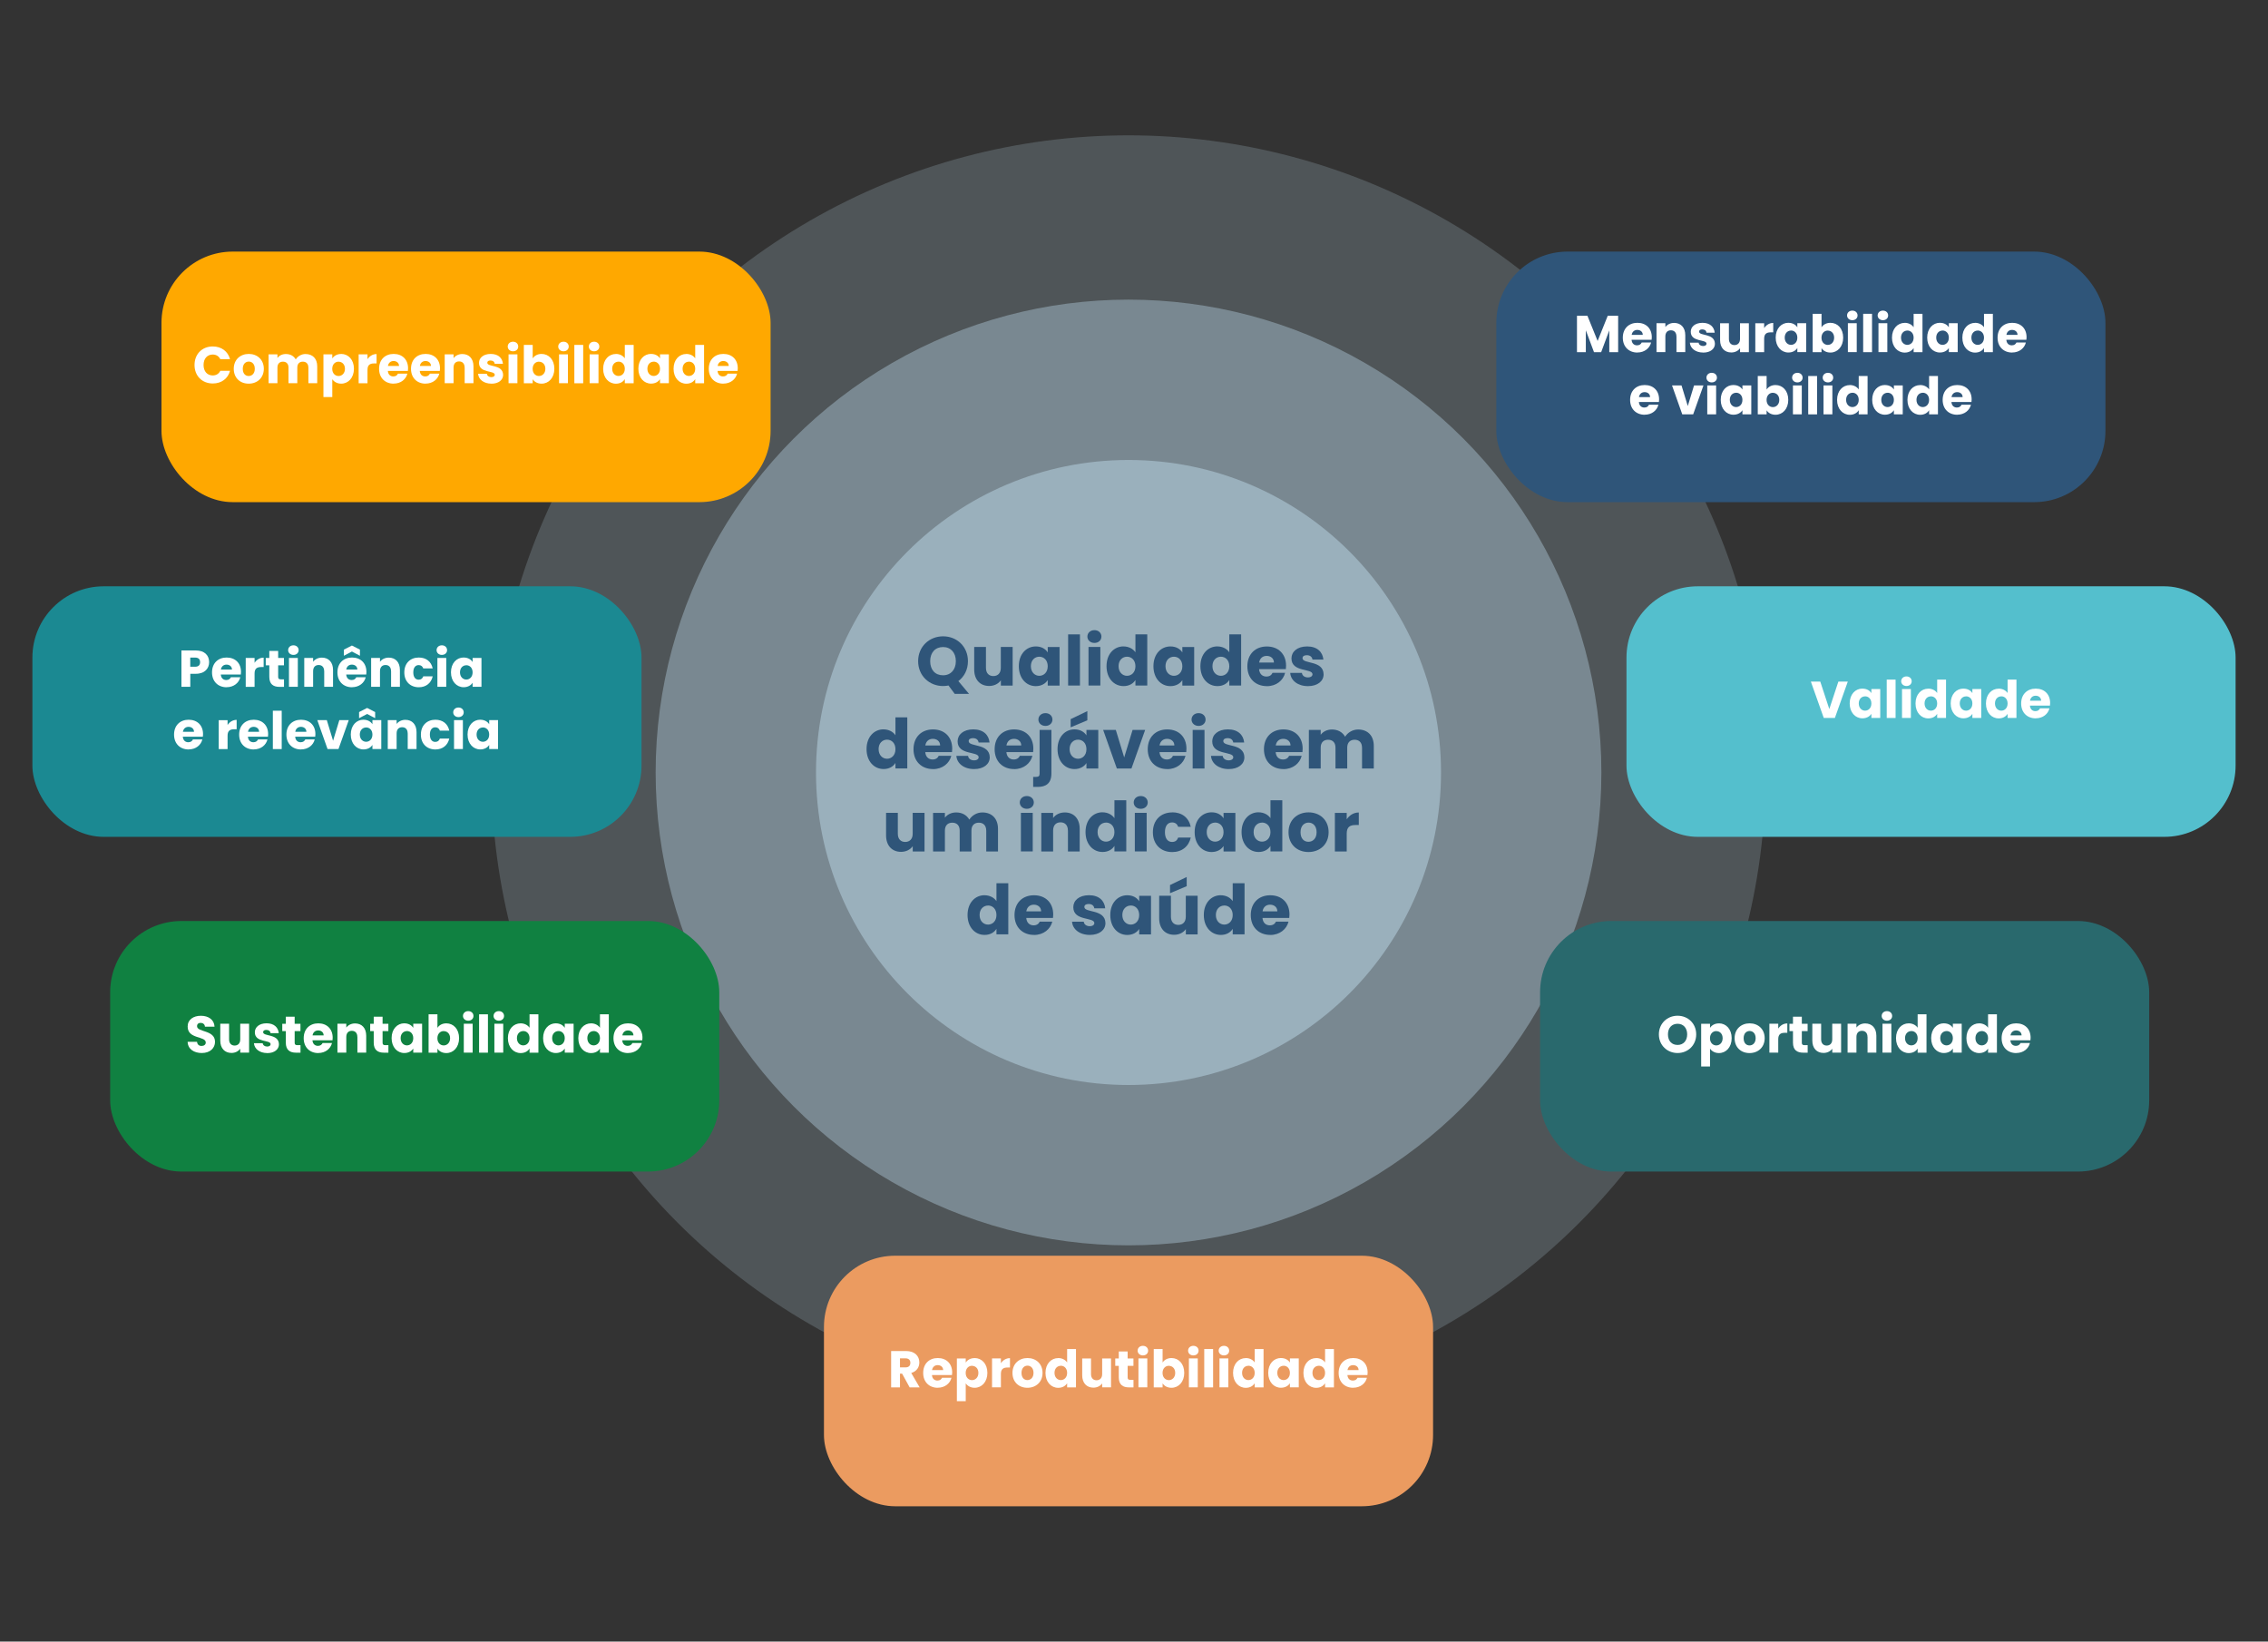 <?xml version="1.0" encoding="UTF-8"?><svg id="img-slide-55" xmlns="http://www.w3.org/2000/svg" viewBox="0 0 525 380"><rect x="0" y="0" width="525" height="380" fill="#333333" stroke="none"/><defs><style>.cls-1{fill:#54bfcd;}.cls-2{fill:#fff;}.cls-3{fill:#29696d;}.cls-4{fill:#108141;}.cls-5{opacity:.75;}.cls-5,.cls-6,.cls-7{fill:#a5bdca;}.cls-8{fill:#eb9b60;}.cls-9{fill:#1b8992;}.cls-6{opacity:.25;}.cls-10{fill:#ffa800;}.cls-7{opacity:.5;}.cls-11{fill:#2f5579;}</style></defs><g><circle class="cls-6" cx="261.23" cy="178.82" r="147.49"/><circle class="cls-7" cx="261.23" cy="178.82" r="109.46"/><circle class="cls-5" cx="261.23" cy="178.82" r="72.34"/></g><g><path class="cls-11" d="M221.84,157.66l2.47,2.96h-3.31l-1.44-1.94c-.4,.08-.82,.13-1.25,.13-3.19,0-5.78-2.38-5.78-5.76s2.59-5.75,5.78-5.75,5.75,2.37,5.75,5.75c0,1.97-.86,3.59-2.21,4.61Zm-3.54-1.34c1.79,0,2.96-1.3,2.96-3.27s-1.17-3.27-2.96-3.27-2.98,1.26-2.98,3.27,1.15,3.27,2.98,3.27Z"/><path class="cls-11" d="M234.42,158.7h-2.74v-1.22c-.54,.77-1.5,1.31-2.71,1.31-2.06,0-3.46-1.42-3.46-3.81v-5.22h2.72v4.85c0,1.22,.69,1.89,1.71,1.89s1.73-.67,1.73-1.89v-4.85h2.74v8.93Z"/><path class="cls-11" d="M239.78,149.64c1.33,0,2.27,.61,2.75,1.39v-1.26h2.74v8.93h-2.74v-1.26c-.5,.78-1.44,1.39-2.77,1.39-2.18,0-3.92-1.79-3.92-4.61s1.74-4.58,3.94-4.58Zm.8,2.38c-1.02,0-1.95,.77-1.95,2.19s.93,2.23,1.95,2.23,1.95-.78,1.95-2.21-.91-2.21-1.95-2.21Z"/><path class="cls-11" d="M247.25,146.85h2.74v11.84h-2.74v-11.84Z"/><path class="cls-11" d="M251.71,147.36c0-.83,.66-1.49,1.63-1.49s1.62,.66,1.62,1.49-.66,1.47-1.62,1.47-1.63-.66-1.63-1.47Zm.26,2.4h2.74v8.93h-2.74v-8.93Z"/><path class="cls-11" d="M260.08,149.64c1.18,0,2.21,.54,2.75,1.36v-4.15h2.74v11.84h-2.74v-1.28c-.5,.82-1.44,1.41-2.75,1.41-2.19,0-3.94-1.79-3.94-4.61s1.74-4.58,3.94-4.58Zm.8,2.38c-1.02,0-1.95,.77-1.95,2.19s.93,2.23,1.95,2.23,1.95-.78,1.95-2.21-.91-2.21-1.95-2.21Z"/><path class="cls-11" d="M270.94,149.64c1.33,0,2.27,.61,2.75,1.39v-1.26h2.74v8.93h-2.74v-1.26c-.5,.78-1.44,1.39-2.77,1.39-2.18,0-3.92-1.79-3.92-4.61s1.75-4.58,3.94-4.58Zm.8,2.38c-1.02,0-1.95,.77-1.95,2.19s.93,2.23,1.95,2.23,1.95-.78,1.95-2.21-.91-2.21-1.95-2.21Z"/><path class="cls-11" d="M281.81,149.64c1.18,0,2.21,.54,2.75,1.36v-4.15h2.74v11.84h-2.74v-1.28c-.5,.82-1.44,1.41-2.75,1.41-2.19,0-3.94-1.79-3.94-4.61s1.75-4.58,3.94-4.58Zm.8,2.38c-1.02,0-1.95,.77-1.95,2.19s.93,2.23,1.95,2.23,1.95-.78,1.95-2.21-.91-2.21-1.95-2.21Z"/><path class="cls-11" d="M293.25,158.83c-2.62,0-4.51-1.76-4.51-4.59s1.86-4.59,4.51-4.59,4.45,1.73,4.45,4.45c0,.26-.02,.53-.05,.8h-6.2c.1,1.17,.82,1.71,1.7,1.71,.77,0,1.2-.38,1.42-.86h2.91c-.43,1.75-2.02,3.09-4.24,3.09Zm-1.78-5.46h3.42c0-.98-.77-1.54-1.68-1.54s-1.58,.54-1.74,1.54Z"/><path class="cls-11" d="M302.77,158.83c-2.38,0-3.99-1.33-4.11-3.06h2.71c.06,.62,.62,1.04,1.38,1.04,.7,0,1.07-.32,1.07-.72,0-1.44-4.87-.4-4.87-3.68,0-1.52,1.3-2.77,3.63-2.77s3.59,1.28,3.76,3.04h-2.53c-.08-.61-.54-1.01-1.31-1.01-.64,0-.99,.26-.99,.69,0,1.42,4.83,.42,4.88,3.75,0,1.55-1.38,2.72-3.62,2.72Z"/><path class="cls-11" d="M204.53,168.84c1.18,0,2.21,.54,2.75,1.36v-4.15h2.74v11.84h-2.74v-1.28c-.5,.82-1.44,1.41-2.75,1.41-2.19,0-3.94-1.79-3.94-4.61s1.74-4.58,3.94-4.58Zm.8,2.38c-1.02,0-1.95,.77-1.95,2.19s.93,2.23,1.95,2.23,1.95-.78,1.95-2.21-.91-2.21-1.95-2.21Z"/><path class="cls-11" d="M215.97,178.03c-2.62,0-4.51-1.76-4.51-4.59s1.86-4.59,4.51-4.59,4.45,1.73,4.45,4.45c0,.26-.02,.53-.05,.8h-6.19c.1,1.17,.82,1.71,1.7,1.71,.77,0,1.2-.38,1.42-.86h2.91c-.43,1.74-2.02,3.09-4.24,3.09Zm-1.78-5.46h3.43c0-.98-.77-1.54-1.68-1.54s-1.58,.54-1.75,1.54Z"/><path class="cls-11" d="M225.49,178.03c-2.39,0-3.99-1.33-4.11-3.06h2.71c.06,.62,.62,1.04,1.38,1.04,.7,0,1.07-.32,1.07-.72,0-1.44-4.87-.4-4.87-3.68,0-1.52,1.3-2.77,3.63-2.77s3.59,1.28,3.76,3.04h-2.53c-.08-.61-.54-1.01-1.31-1.01-.64,0-.99,.26-.99,.69,0,1.42,4.83,.42,4.88,3.75,0,1.55-1.38,2.72-3.62,2.72Z"/><path class="cls-11" d="M234.75,178.03c-2.62,0-4.51-1.76-4.51-4.59s1.86-4.59,4.51-4.59,4.45,1.73,4.45,4.45c0,.26-.02,.53-.05,.8h-6.19c.1,1.17,.82,1.71,1.7,1.71,.77,0,1.2-.38,1.42-.86h2.91c-.43,1.74-2.02,3.09-4.24,3.09Zm-1.78-5.46h3.43c0-.98-.77-1.54-1.68-1.54s-1.58,.54-1.75,1.54Z"/><path class="cls-11" d="M243.38,168.97v10.08c0,2.32-1.3,3.11-3.15,3.11h-1.07v-2.32h.66c.61,0,.83-.22,.83-.75v-10.12h2.74Zm-3.01-2.4c0-.83,.66-1.49,1.63-1.49s1.62,.66,1.62,1.49-.66,1.47-1.62,1.47-1.63-.66-1.63-1.47Z"/><path class="cls-11" d="M248.74,168.84c1.33,0,2.27,.61,2.75,1.39v-1.26h2.74v8.93h-2.74v-1.26c-.5,.78-1.44,1.39-2.77,1.39-2.18,0-3.92-1.79-3.92-4.61s1.74-4.58,3.94-4.58Zm.8,2.38c-1.02,0-1.95,.77-1.95,2.19s.93,2.23,1.95,2.23,1.95-.78,1.95-2.21-.91-2.21-1.95-2.21Zm2.16-6.61v2.13l-3.86,1.62v-1.89l3.86-1.86Z"/><path class="cls-11" d="M258.29,168.97l1.94,6.37,1.94-6.37h2.91l-3.17,8.93h-3.38l-3.17-8.93h2.93Z"/><path class="cls-11" d="M270.19,178.03c-2.62,0-4.51-1.76-4.51-4.59s1.86-4.59,4.51-4.59,4.45,1.73,4.45,4.45c0,.26-.02,.53-.05,.8h-6.19c.1,1.17,.82,1.71,1.7,1.71,.77,0,1.2-.38,1.42-.86h2.91c-.43,1.74-2.02,3.09-4.24,3.09Zm-1.78-5.46h3.43c0-.98-.77-1.54-1.68-1.54s-1.58,.54-1.75,1.54Z"/><path class="cls-11" d="M275.82,166.57c0-.83,.66-1.49,1.63-1.49s1.62,.66,1.62,1.49-.66,1.47-1.62,1.47-1.63-.66-1.63-1.47Zm.26,2.4h2.74v8.93h-2.74v-8.93Z"/><path class="cls-11" d="M284.43,178.03c-2.38,0-3.99-1.33-4.11-3.06h2.71c.06,.62,.62,1.04,1.38,1.04,.7,0,1.07-.32,1.07-.72,0-1.44-4.87-.4-4.87-3.68,0-1.52,1.3-2.77,3.63-2.77s3.59,1.28,3.76,3.04h-2.53c-.08-.61-.54-1.01-1.31-1.01-.64,0-.99,.26-.99,.69,0,1.42,4.83,.42,4.88,3.75,0,1.55-1.38,2.72-3.62,2.72Z"/><path class="cls-11" d="M297.09,178.03c-2.62,0-4.51-1.76-4.51-4.59s1.86-4.59,4.51-4.59,4.45,1.73,4.45,4.45c0,.26-.02,.53-.05,.8h-6.2c.1,1.17,.82,1.71,1.7,1.71,.77,0,1.2-.38,1.42-.86h2.91c-.43,1.74-2.02,3.09-4.24,3.09Zm-1.78-5.46h3.42c0-.98-.77-1.54-1.68-1.54s-1.58,.54-1.74,1.54Z"/><path class="cls-11" d="M315.28,173.05c0-1.17-.67-1.81-1.71-1.81s-1.71,.64-1.71,1.81v4.85h-2.72v-4.85c0-1.17-.67-1.81-1.71-1.81s-1.71,.64-1.71,1.81v4.85h-2.74v-8.93h2.74v1.12c.53-.72,1.44-1.22,2.61-1.22,1.34,0,2.43,.59,3.04,1.67,.59-.94,1.71-1.67,3.01-1.67,2.21,0,3.63,1.41,3.63,3.81v5.22h-2.72v-4.85Z"/><path class="cls-11" d="M214.02,197.1h-2.74v-1.22c-.54,.77-1.5,1.31-2.71,1.31-2.06,0-3.46-1.42-3.46-3.81v-5.22h2.72v4.85c0,1.22,.69,1.89,1.71,1.89s1.73-.67,1.73-1.89v-4.85h2.74v8.93Z"/><path class="cls-11" d="M228.29,192.25c0-1.17-.67-1.81-1.71-1.81s-1.71,.64-1.71,1.81v4.85h-2.72v-4.85c0-1.17-.67-1.81-1.71-1.81s-1.71,.64-1.71,1.81v4.85h-2.74v-8.93h2.74v1.12c.53-.72,1.44-1.22,2.61-1.22,1.34,0,2.43,.59,3.04,1.66,.59-.94,1.71-1.66,3.01-1.66,2.21,0,3.63,1.41,3.63,3.81v5.22h-2.72v-4.85Z"/><path class="cls-11" d="M236.06,185.76c0-.83,.66-1.49,1.63-1.49s1.62,.66,1.62,1.49-.66,1.47-1.62,1.47-1.63-.66-1.63-1.47Zm.26,2.4h2.74v8.93h-2.74v-8.93Z"/><path class="cls-11" d="M247.2,192.25c0-1.22-.67-1.89-1.71-1.89s-1.71,.67-1.71,1.89v4.85h-2.74v-8.93h2.74v1.18c.54-.75,1.5-1.28,2.71-1.28,2.06,0,3.44,1.41,3.44,3.81v5.22h-2.72v-4.85Z"/><path class="cls-11" d="M255.22,188.04c1.18,0,2.21,.54,2.75,1.36v-4.15h2.74v11.84h-2.74v-1.28c-.5,.82-1.44,1.41-2.75,1.41-2.19,0-3.94-1.79-3.94-4.61s1.74-4.58,3.94-4.58Zm.8,2.38c-1.02,0-1.95,.77-1.95,2.19s.93,2.22,1.95,2.22,1.95-.78,1.95-2.21-.91-2.21-1.95-2.21Z"/><path class="cls-11" d="M262.43,185.76c0-.83,.66-1.49,1.63-1.49s1.62,.66,1.62,1.49-.66,1.47-1.62,1.47-1.63-.66-1.63-1.47Zm.26,2.4h2.74v8.93h-2.74v-8.93Z"/><path class="cls-11" d="M271.35,188.04c2.24,0,3.83,1.23,4.29,3.36h-2.91c-.22-.62-.67-1.02-1.42-1.02-.98,0-1.65,.77-1.65,2.26s.67,2.26,1.65,2.26c.75,0,1.18-.37,1.42-1.02h2.91c-.46,2.06-2.05,3.36-4.29,3.36-2.63,0-4.48-1.76-4.48-4.59s1.86-4.59,4.48-4.59Z"/><path class="cls-11" d="M280.48,188.04c1.33,0,2.27,.61,2.75,1.39v-1.26h2.74v8.93h-2.74v-1.26c-.5,.78-1.44,1.39-2.77,1.39-2.18,0-3.92-1.79-3.92-4.61s1.74-4.58,3.94-4.58Zm.8,2.38c-1.02,0-1.95,.77-1.95,2.19s.93,2.22,1.95,2.22,1.95-.78,1.95-2.21-.91-2.21-1.95-2.21Z"/><path class="cls-11" d="M291.34,188.04c1.18,0,2.21,.54,2.75,1.36v-4.15h2.74v11.84h-2.74v-1.28c-.5,.82-1.44,1.41-2.75,1.41-2.19,0-3.94-1.79-3.94-4.61s1.75-4.58,3.94-4.58Zm.8,2.38c-1.02,0-1.95,.77-1.95,2.19s.93,2.22,1.95,2.22,1.95-.78,1.95-2.21-.91-2.21-1.95-2.21Z"/><path class="cls-11" d="M302.88,197.23c-2.62,0-4.61-1.76-4.61-4.59s2.03-4.59,4.64-4.59,4.64,1.76,4.64,4.59-2.05,4.59-4.67,4.59Zm0-2.37c.98,0,1.89-.72,1.89-2.22s-.9-2.22-1.86-2.22-1.86,.7-1.86,2.22,.83,2.22,1.82,2.22Z"/><path class="cls-11" d="M311.74,197.1h-2.74v-8.93h2.74v1.49c.62-.94,1.6-1.58,2.8-1.58v2.9h-.75c-1.3,0-2.05,.45-2.05,1.99v4.15Z"/><path class="cls-11" d="M227.91,207.24c1.18,0,2.21,.54,2.75,1.36v-4.15h2.74v11.84h-2.74v-1.28c-.5,.82-1.44,1.41-2.75,1.41-2.19,0-3.94-1.79-3.94-4.61s1.74-4.58,3.94-4.58Zm.8,2.38c-1.02,0-1.95,.77-1.95,2.19s.93,2.22,1.95,2.22,1.95-.78,1.95-2.21-.91-2.21-1.95-2.21Z"/><path class="cls-11" d="M239.35,216.42c-2.62,0-4.51-1.76-4.51-4.59s1.86-4.59,4.51-4.59,4.45,1.73,4.45,4.45c0,.26-.02,.53-.05,.8h-6.19c.1,1.17,.82,1.71,1.7,1.71,.77,0,1.2-.38,1.42-.86h2.91c-.43,1.74-2.02,3.09-4.24,3.09Zm-1.78-5.46h3.43c0-.98-.77-1.54-1.68-1.54s-1.58,.54-1.75,1.54Z"/><path class="cls-11" d="M252.27,216.42c-2.39,0-3.99-1.33-4.11-3.06h2.71c.06,.62,.62,1.04,1.38,1.04,.7,0,1.07-.32,1.07-.72,0-1.44-4.87-.4-4.87-3.68,0-1.52,1.3-2.77,3.63-2.77s3.59,1.28,3.76,3.04h-2.53c-.08-.61-.54-1.01-1.31-1.01-.64,0-.99,.26-.99,.69,0,1.42,4.83,.42,4.88,3.75,0,1.55-1.38,2.72-3.62,2.72Z"/><path class="cls-11" d="M260.95,207.24c1.33,0,2.27,.61,2.75,1.39v-1.26h2.74v8.93h-2.74v-1.26c-.5,.78-1.44,1.39-2.77,1.39-2.18,0-3.92-1.79-3.92-4.61s1.74-4.58,3.94-4.58Zm.8,2.38c-1.02,0-1.95,.77-1.95,2.19s.93,2.22,1.95,2.22,1.95-.78,1.95-2.21-.91-2.21-1.95-2.21Z"/><path class="cls-11" d="M277.24,216.3h-2.74v-1.22c-.54,.77-1.5,1.31-2.71,1.31-2.06,0-3.46-1.42-3.46-3.81v-5.22h2.72v4.85c0,1.22,.69,1.89,1.71,1.89s1.73-.67,1.73-1.89v-4.85h2.74v8.93Zm-2.54-13.29v2.13l-3.86,1.62v-1.89l3.86-1.86Z"/><path class="cls-11" d="M282.6,207.24c1.18,0,2.21,.54,2.75,1.36v-4.15h2.74v11.84h-2.74v-1.28c-.5,.82-1.44,1.41-2.75,1.41-2.19,0-3.94-1.79-3.94-4.61s1.75-4.58,3.94-4.58Zm.8,2.38c-1.02,0-1.95,.77-1.95,2.19s.93,2.22,1.95,2.22,1.95-.78,1.95-2.21-.91-2.21-1.95-2.21Z"/><path class="cls-11" d="M294.04,216.42c-2.62,0-4.51-1.76-4.51-4.59s1.86-4.59,4.51-4.59,4.45,1.73,4.45,4.45c0,.26-.02,.53-.05,.8h-6.2c.1,1.17,.82,1.71,1.7,1.71,.77,0,1.2-.38,1.42-.86h2.91c-.43,1.74-2.02,3.09-4.24,3.09Zm-1.78-5.46h3.42c0-.98-.77-1.54-1.68-1.54s-1.58,.54-1.74,1.54Z"/></g><g><rect class="cls-8" x="190.73" y="290.68" width="141" height="58" rx="16.5" ry="16.5"/><g><path class="cls-2" d="M209.72,312.74c2.06,0,3.09,1.19,3.09,2.65,0,1.06-.58,2.05-1.87,2.44l1.94,3.33h-2.31l-1.75-3.18h-.49v3.18h-2.05v-8.42h3.44Zm-.12,1.7h-1.27v2.09h1.27c.77,0,1.13-.4,1.13-1.06,0-.62-.36-1.03-1.13-1.03Z"/><path class="cls-2" d="M217.08,321.25c-1.97,0-3.38-1.32-3.38-3.44s1.39-3.44,3.38-3.44,3.33,1.29,3.33,3.33c0,.19-.01,.4-.04,.6h-4.64c.07,.88,.61,1.28,1.27,1.28,.58,0,.9-.29,1.07-.65h2.18c-.32,1.31-1.51,2.31-3.18,2.31Zm-1.33-4.09h2.57c0-.73-.58-1.15-1.26-1.15s-1.19,.41-1.31,1.15Z"/><path class="cls-2" d="M225.61,314.37c1.64,0,2.95,1.32,2.95,3.43s-1.31,3.45-2.95,3.45c-.98,0-1.69-.47-2.06-1.03v4.13h-2.05v-9.88h2.05v.95c.37-.59,1.08-1.04,2.06-1.04Zm-.61,1.79c-.77,0-1.46,.59-1.46,1.66s.7,1.66,1.46,1.66,1.48-.6,1.48-1.67-.7-1.64-1.48-1.64Z"/><path class="cls-2" d="M231.69,321.15h-2.05v-6.69h2.05v1.12c.47-.71,1.2-1.19,2.1-1.19v2.17h-.56c-.97,0-1.54,.34-1.54,1.49v3.11Z"/><path class="cls-2" d="M237.82,321.25c-1.97,0-3.45-1.32-3.45-3.44s1.52-3.44,3.48-3.44,3.48,1.32,3.48,3.44-1.54,3.44-3.5,3.44Zm0-1.78c.73,0,1.42-.54,1.42-1.67s-.67-1.67-1.39-1.67-1.39,.53-1.39,1.67,.62,1.67,1.37,1.67Z"/><path class="cls-2" d="M244.96,314.37c.89,0,1.66,.41,2.06,1.02v-3.11h2.05v8.88h-2.05v-.96c-.37,.61-1.08,1.06-2.06,1.06-1.64,0-2.95-1.34-2.95-3.45s1.31-3.43,2.95-3.43Zm.6,1.79c-.77,0-1.46,.58-1.46,1.64s.7,1.67,1.46,1.67,1.46-.59,1.46-1.66-.68-1.66-1.46-1.66Z"/><path class="cls-2" d="M257.18,321.15h-2.05v-.91c-.41,.58-1.13,.98-2.03,.98-1.55,0-2.59-1.07-2.59-2.85v-3.91h2.04v3.63c0,.91,.52,1.42,1.28,1.42s1.3-.5,1.3-1.42v-3.63h2.05v6.69Z"/><path class="cls-2" d="M258.98,316.17h-.82v-1.7h.82v-1.63h2.05v1.63h1.34v1.7h-1.34v2.69c0,.4,.17,.56,.62,.56h.73v1.74h-1.04c-1.39,0-2.36-.59-2.36-2.33v-2.66Z"/><path class="cls-2" d="M263.34,312.66c0-.62,.49-1.12,1.22-1.12s1.21,.49,1.21,1.12-.49,1.1-1.21,1.1-1.22-.49-1.22-1.1Zm.19,1.8h2.05v6.69h-2.05v-6.69Z"/><path class="cls-2" d="M271.18,314.37c1.66,0,2.95,1.32,2.95,3.43s-1.31,3.45-2.95,3.45c-.98,0-1.69-.44-2.06-1.03v.94h-2.05v-8.88h2.05v3.13c.37-.6,1.1-1.04,2.06-1.04Zm-.61,1.79c-.77,0-1.46,.59-1.46,1.66s.7,1.66,1.46,1.66,1.47-.6,1.47-1.67-.7-1.64-1.47-1.64Z"/><path class="cls-2" d="M275.02,312.66c0-.62,.49-1.12,1.22-1.12s1.21,.49,1.21,1.12-.49,1.1-1.21,1.1-1.22-.49-1.22-1.1Zm.19,1.8h2.05v6.69h-2.05v-6.69Z"/><path class="cls-2" d="M278.76,312.28h2.05v8.88h-2.05v-8.88Z"/><path class="cls-2" d="M282.1,312.66c0-.62,.49-1.12,1.22-1.12s1.21,.49,1.21,1.12-.49,1.1-1.21,1.1-1.22-.49-1.22-1.1Zm.19,1.8h2.05v6.69h-2.05v-6.69Z"/><path class="cls-2" d="M288.38,314.37c.89,0,1.66,.41,2.06,1.02v-3.11h2.05v8.88h-2.05v-.96c-.37,.61-1.08,1.06-2.06,1.06-1.64,0-2.95-1.34-2.95-3.45s1.31-3.43,2.95-3.43Zm.6,1.79c-.77,0-1.46,.58-1.46,1.64s.7,1.67,1.46,1.67,1.46-.59,1.46-1.66-.68-1.66-1.46-1.66Z"/><path class="cls-2" d="M296.53,314.37c1,0,1.7,.46,2.06,1.04v-.95h2.05v6.69h-2.05v-.95c-.37,.59-1.08,1.04-2.08,1.04-1.63,0-2.94-1.34-2.94-3.45s1.31-3.43,2.95-3.43Zm.6,1.79c-.77,0-1.46,.58-1.46,1.64s.7,1.67,1.46,1.67,1.46-.59,1.46-1.66-.68-1.66-1.46-1.66Z"/><path class="cls-2" d="M304.67,314.37c.89,0,1.66,.41,2.06,1.02v-3.11h2.05v8.88h-2.05v-.96c-.37,.61-1.08,1.06-2.06,1.06-1.64,0-2.95-1.34-2.95-3.45s1.31-3.43,2.95-3.43Zm.6,1.79c-.77,0-1.46,.58-1.46,1.64s.7,1.67,1.46,1.67,1.46-.59,1.46-1.66-.68-1.66-1.46-1.66Z"/><path class="cls-2" d="M313.25,321.25c-1.97,0-3.38-1.32-3.38-3.44s1.39-3.44,3.38-3.44,3.33,1.29,3.33,3.33c0,.19-.01,.4-.04,.6h-4.64c.07,.88,.61,1.28,1.27,1.28,.58,0,.9-.29,1.07-.65h2.18c-.32,1.31-1.51,2.31-3.18,2.31Zm-1.33-4.09h2.57c0-.73-.58-1.15-1.26-1.15s-1.19,.41-1.31,1.15Z"/></g></g><g><g><rect class="cls-10" x="37.38" y="58.24" width="141" height="58" rx="16.5" ry="16.5"/><g><path class="cls-2" d="M49.26,80.2c2,0,3.51,1.13,3.99,2.95h-2.25c-.35-.72-.98-1.08-1.76-1.08-1.26,0-2.12,.94-2.12,2.42s.86,2.42,2.12,2.42c.78,0,1.42-.36,1.76-1.08h2.25c-.48,1.82-1.99,2.94-3.99,2.94-2.48,0-4.23-1.76-4.23-4.28s1.75-4.29,4.23-4.29Z"/><path class="cls-2" d="M57.56,88.81c-1.97,0-3.45-1.32-3.45-3.44s1.52-3.44,3.48-3.44,3.48,1.32,3.48,3.44-1.54,3.44-3.5,3.44Zm0-1.77c.73,0,1.42-.54,1.42-1.67s-.67-1.67-1.39-1.67-1.39,.53-1.39,1.67,.62,1.67,1.37,1.67Z"/><path class="cls-2" d="M71.38,85.08c0-.88-.5-1.36-1.28-1.36s-1.28,.48-1.28,1.36v3.63h-2.04v-3.63c0-.88-.5-1.36-1.28-1.36s-1.28,.48-1.28,1.36v3.63h-2.05v-6.69h2.05v.84c.4-.54,1.08-.91,1.96-.91,1.01,0,1.82,.44,2.28,1.25,.44-.71,1.28-1.25,2.25-1.25,1.66,0,2.72,1.06,2.72,2.85v3.91h-2.04v-3.63Z"/><path class="cls-2" d="M78.98,81.93c1.64,0,2.95,1.32,2.95,3.43s-1.31,3.45-2.95,3.45c-.98,0-1.69-.47-2.06-1.03v4.13h-2.05v-9.88h2.05v.95c.37-.59,1.08-1.04,2.06-1.04Zm-.61,1.79c-.77,0-1.46,.59-1.46,1.66s.7,1.66,1.46,1.66,1.48-.6,1.48-1.67-.7-1.64-1.48-1.64Z"/><path class="cls-2" d="M85.07,88.72h-2.05v-6.69h2.05v1.12c.47-.71,1.2-1.19,2.1-1.19v2.17h-.56c-.97,0-1.54,.34-1.54,1.49v3.11Z"/><path class="cls-2" d="M91.13,88.81c-1.97,0-3.38-1.32-3.38-3.44s1.39-3.44,3.38-3.44,3.33,1.29,3.33,3.33c0,.19-.01,.4-.04,.6h-4.64c.07,.88,.61,1.28,1.27,1.28,.58,0,.9-.29,1.07-.65h2.18c-.32,1.31-1.51,2.31-3.18,2.31Zm-1.33-4.09h2.57c0-.73-.58-1.15-1.26-1.15s-1.19,.41-1.31,1.15Z"/><path class="cls-2" d="M98.52,88.81c-1.97,0-3.38-1.32-3.38-3.44s1.39-3.44,3.38-3.44,3.33,1.29,3.33,3.33c0,.19-.01,.4-.04,.6h-4.64c.07,.88,.61,1.28,1.27,1.28,.58,0,.9-.29,1.07-.65h2.18c-.32,1.31-1.51,2.31-3.18,2.31Zm-1.33-4.09h2.57c0-.73-.58-1.15-1.26-1.15s-1.19,.41-1.31,1.15Z"/><path class="cls-2" d="M107.55,85.08c0-.91-.5-1.42-1.28-1.42s-1.28,.5-1.28,1.42v3.63h-2.05v-6.69h2.05v.89c.41-.56,1.13-.96,2.03-.96,1.55,0,2.58,1.06,2.58,2.85v3.91h-2.04v-3.63Z"/><path class="cls-2" d="M113.75,88.81c-1.79,0-2.99-1-3.08-2.29h2.03c.05,.47,.47,.78,1.03,.78,.53,0,.8-.24,.8-.54,0-1.08-3.65-.3-3.65-2.76,0-1.14,.97-2.07,2.72-2.07s2.69,.96,2.82,2.28h-1.9c-.06-.46-.41-.76-.98-.76-.48,0-.74,.19-.74,.52,0,1.07,3.62,.31,3.66,2.81,0,1.16-1.03,2.04-2.71,2.04Z"/><path class="cls-2" d="M117.53,80.22c0-.62,.49-1.12,1.22-1.12s1.21,.49,1.21,1.12-.49,1.1-1.21,1.1-1.22-.49-1.22-1.1Zm.19,1.8h2.05v6.69h-2.05v-6.69Z"/><path class="cls-2" d="M125.37,81.93c1.65,0,2.95,1.32,2.95,3.43s-1.31,3.45-2.95,3.45c-.98,0-1.69-.44-2.06-1.03v.94h-2.05v-8.88h2.05v3.13c.37-.6,1.1-1.04,2.06-1.04Zm-.61,1.79c-.77,0-1.46,.59-1.46,1.66s.7,1.66,1.46,1.66,1.48-.6,1.48-1.67-.7-1.64-1.48-1.64Z"/><path class="cls-2" d="M129.22,80.22c0-.62,.49-1.12,1.22-1.12s1.21,.49,1.21,1.12-.49,1.1-1.21,1.1-1.22-.49-1.22-1.1Zm.19,1.8h2.05v6.69h-2.05v-6.69Z"/><path class="cls-2" d="M132.95,79.84h2.05v8.88h-2.05v-8.88Z"/><path class="cls-2" d="M136.3,80.22c0-.62,.49-1.12,1.22-1.12s1.21,.49,1.21,1.12-.49,1.1-1.21,1.1-1.22-.49-1.22-1.1Zm.19,1.8h2.05v6.69h-2.05v-6.69Z"/><path class="cls-2" d="M142.57,81.93c.89,0,1.66,.41,2.06,1.02v-3.11h2.05v8.88h-2.05v-.96c-.37,.61-1.08,1.06-2.06,1.06-1.64,0-2.95-1.34-2.95-3.45s1.31-3.43,2.95-3.43Zm.6,1.79c-.77,0-1.46,.58-1.46,1.64s.7,1.67,1.46,1.67,1.46-.59,1.46-1.66-.68-1.66-1.46-1.66Z"/><path class="cls-2" d="M150.72,81.93c1,0,1.7,.46,2.06,1.04v-.95h2.05v6.69h-2.05v-.95c-.37,.59-1.08,1.04-2.07,1.04-1.63,0-2.94-1.34-2.94-3.45s1.31-3.43,2.95-3.43Zm.6,1.79c-.77,0-1.46,.58-1.46,1.64s.7,1.67,1.46,1.67,1.46-.59,1.46-1.66-.68-1.66-1.46-1.66Z"/><path class="cls-2" d="M158.87,81.93c.89,0,1.66,.41,2.06,1.02v-3.11h2.05v8.88h-2.05v-.96c-.37,.61-1.08,1.06-2.06,1.06-1.64,0-2.95-1.34-2.95-3.45s1.31-3.43,2.95-3.43Zm.6,1.79c-.77,0-1.46,.58-1.46,1.64s.7,1.67,1.46,1.67,1.46-.59,1.46-1.66-.68-1.66-1.46-1.66Z"/><path class="cls-2" d="M167.45,88.81c-1.97,0-3.38-1.32-3.38-3.44s1.39-3.44,3.38-3.44,3.33,1.29,3.33,3.33c0,.19-.01,.4-.04,.6h-4.64c.07,.88,.61,1.28,1.27,1.28,.58,0,.9-.29,1.07-.65h2.18c-.32,1.31-1.51,2.31-3.18,2.31Zm-1.33-4.09h2.57c0-.73-.58-1.15-1.26-1.15s-1.19,.41-1.31,1.15Z"/></g></g><g><rect class="cls-11" x="346.37" y="58.24" width="141" height="58" rx="16.5" ry="16.5"/><g><path class="cls-2" d="M365.04,73.1h2.42l2.36,5.83,2.34-5.83h2.41v8.42h-2.05v-5.05l-1.88,5.05h-1.66l-1.89-5.06v5.06h-2.05v-8.42Z"/><path class="cls-2" d="M379.03,81.61c-1.97,0-3.38-1.32-3.38-3.44s1.39-3.44,3.38-3.44,3.33,1.29,3.33,3.33c0,.19-.01,.4-.04,.6h-4.64c.07,.88,.61,1.28,1.27,1.28,.58,0,.9-.29,1.07-.65h2.18c-.32,1.31-1.51,2.31-3.18,2.31Zm-1.33-4.09h2.57c0-.73-.58-1.15-1.26-1.15s-1.19,.41-1.31,1.15Z"/><path class="cls-2" d="M388.06,77.88c0-.91-.5-1.42-1.28-1.42s-1.28,.5-1.28,1.42v3.63h-2.05v-6.69h2.05v.89c.41-.56,1.13-.96,2.03-.96,1.55,0,2.58,1.06,2.58,2.85v3.91h-2.04v-3.63Z"/><path class="cls-2" d="M394.25,81.61c-1.79,0-2.99-1-3.08-2.29h2.03c.05,.47,.47,.78,1.03,.78,.53,0,.8-.24,.8-.54,0-1.08-3.65-.3-3.65-2.76,0-1.14,.97-2.07,2.72-2.07s2.69,.96,2.82,2.28h-1.89c-.06-.46-.41-.76-.98-.76-.48,0-.74,.19-.74,.52,0,1.07,3.62,.31,3.66,2.81,0,1.16-1.03,2.04-2.71,2.04Z"/><path class="cls-2" d="M404.84,81.52h-2.05v-.91c-.41,.58-1.13,.98-2.03,.98-1.55,0-2.59-1.07-2.59-2.85v-3.91h2.04v3.63c0,.91,.52,1.42,1.28,1.42s1.29-.5,1.29-1.42v-3.63h2.05v6.69Z"/><path class="cls-2" d="M408.37,81.52h-2.05v-6.69h2.05v1.12c.47-.71,1.2-1.19,2.1-1.19v2.17h-.56c-.97,0-1.54,.34-1.54,1.49v3.11Z"/><path class="cls-2" d="M413.99,74.73c1,0,1.7,.46,2.06,1.04v-.95h2.05v6.69h-2.05v-.95c-.37,.59-1.08,1.04-2.07,1.04-1.63,0-2.94-1.34-2.94-3.45s1.31-3.43,2.95-3.43Zm.6,1.79c-.77,0-1.46,.58-1.46,1.64s.7,1.67,1.46,1.67,1.46-.59,1.46-1.66-.68-1.66-1.46-1.66Z"/><path class="cls-2" d="M423.71,74.73c1.66,0,2.95,1.32,2.95,3.43s-1.31,3.45-2.95,3.45c-.98,0-1.69-.44-2.06-1.03v.94h-2.05v-8.88h2.05v3.13c.37-.6,1.1-1.04,2.06-1.04Zm-.61,1.79c-.77,0-1.46,.59-1.46,1.66s.7,1.66,1.46,1.66,1.47-.6,1.47-1.67-.7-1.64-1.47-1.64Z"/><path class="cls-2" d="M427.56,73.02c0-.62,.49-1.12,1.22-1.12s1.21,.49,1.21,1.12-.49,1.1-1.21,1.1-1.22-.49-1.22-1.1Zm.19,1.8h2.05v6.69h-2.05v-6.69Z"/><path class="cls-2" d="M431.29,72.64h2.05v8.88h-2.05v-8.88Z"/><path class="cls-2" d="M434.64,73.02c0-.62,.49-1.12,1.22-1.12s1.21,.49,1.21,1.12-.49,1.1-1.21,1.1-1.22-.49-1.22-1.1Zm.19,1.8h2.05v6.69h-2.05v-6.69Z"/><path class="cls-2" d="M440.91,74.73c.89,0,1.66,.41,2.06,1.02v-3.11h2.05v8.88h-2.05v-.96c-.37,.61-1.08,1.06-2.06,1.06-1.64,0-2.95-1.34-2.95-3.45s1.31-3.43,2.95-3.43Zm.6,1.79c-.77,0-1.46,.58-1.46,1.64s.7,1.67,1.46,1.67,1.46-.59,1.46-1.66-.68-1.66-1.46-1.66Z"/><path class="cls-2" d="M449.06,74.73c1,0,1.7,.46,2.06,1.04v-.95h2.05v6.69h-2.05v-.95c-.37,.59-1.08,1.04-2.07,1.04-1.63,0-2.94-1.34-2.94-3.45s1.31-3.43,2.95-3.43Zm.6,1.79c-.77,0-1.46,.58-1.46,1.64s.7,1.67,1.46,1.67,1.46-.59,1.46-1.66-.68-1.66-1.46-1.66Z"/><path class="cls-2" d="M457.2,74.73c.89,0,1.66,.41,2.06,1.02v-3.11h2.05v8.88h-2.05v-.96c-.37,.61-1.08,1.06-2.06,1.06-1.64,0-2.95-1.34-2.95-3.45s1.31-3.43,2.95-3.43Zm.6,1.79c-.77,0-1.46,.58-1.46,1.64s.7,1.67,1.46,1.67,1.46-.59,1.46-1.66-.68-1.66-1.46-1.66Z"/><path class="cls-2" d="M465.78,81.61c-1.97,0-3.38-1.32-3.38-3.44s1.39-3.44,3.38-3.44,3.33,1.29,3.33,3.33c0,.19-.01,.4-.04,.6h-4.64c.07,.88,.61,1.28,1.27,1.28,.58,0,.9-.29,1.07-.65h2.18c-.32,1.31-1.51,2.31-3.18,2.31Zm-1.33-4.09h2.57c0-.73-.58-1.15-1.26-1.15s-1.19,.41-1.31,1.15Z"/><path class="cls-2" d="M380.72,96.01c-1.97,0-3.38-1.32-3.38-3.44s1.39-3.44,3.38-3.44,3.33,1.29,3.33,3.33c0,.19-.01,.4-.04,.6h-4.64c.07,.88,.61,1.28,1.27,1.28,.58,0,.9-.29,1.07-.65h2.18c-.32,1.31-1.51,2.31-3.18,2.31Zm-1.33-4.09h2.57c0-.73-.58-1.15-1.26-1.15s-1.19,.41-1.31,1.15Z"/><path class="cls-2" d="M389.24,89.22l1.45,4.77,1.45-4.77h2.18l-2.38,6.69h-2.53l-2.37-6.69h2.19Z"/><path class="cls-2" d="M395.01,87.42c0-.62,.49-1.12,1.22-1.12s1.21,.49,1.21,1.12-.49,1.1-1.21,1.1-1.22-.49-1.22-1.1Zm.19,1.8h2.05v6.69h-2.05v-6.69Z"/><path class="cls-2" d="M401.28,89.13c1,0,1.7,.46,2.06,1.04v-.95h2.05v6.69h-2.05v-.95c-.37,.59-1.08,1.04-2.08,1.04-1.63,0-2.94-1.34-2.94-3.45s1.31-3.43,2.95-3.43Zm.6,1.79c-.77,0-1.46,.58-1.46,1.64s.7,1.67,1.46,1.67,1.46-.59,1.46-1.66-.68-1.66-1.46-1.66Z"/><path class="cls-2" d="M411,89.13c1.65,0,2.95,1.32,2.95,3.43s-1.31,3.45-2.95,3.45c-.98,0-1.69-.44-2.06-1.03v.94h-2.05v-8.88h2.05v3.13c.37-.6,1.1-1.04,2.06-1.04Zm-.61,1.79c-.77,0-1.46,.59-1.46,1.66s.7,1.66,1.46,1.66,1.48-.6,1.48-1.67-.7-1.64-1.48-1.64Z"/><path class="cls-2" d="M414.84,87.42c0-.62,.49-1.12,1.22-1.12s1.21,.49,1.21,1.12-.49,1.1-1.21,1.1-1.22-.49-1.22-1.1Zm.19,1.8h2.05v6.69h-2.05v-6.69Z"/><path class="cls-2" d="M418.57,87.04h2.05v8.88h-2.05v-8.88Z"/><path class="cls-2" d="M421.92,87.42c0-.62,.49-1.12,1.22-1.12s1.21,.49,1.21,1.12-.49,1.1-1.21,1.1-1.22-.49-1.22-1.1Zm.19,1.8h2.05v6.69h-2.05v-6.69Z"/><path class="cls-2" d="M428.2,89.13c.89,0,1.66,.41,2.06,1.02v-3.11h2.05v8.88h-2.05v-.96c-.37,.61-1.08,1.06-2.06,1.06-1.64,0-2.95-1.34-2.95-3.45s1.31-3.43,2.95-3.43Zm.6,1.79c-.77,0-1.46,.58-1.46,1.64s.7,1.67,1.46,1.67,1.46-.59,1.46-1.66-.68-1.66-1.46-1.66Z"/><path class="cls-2" d="M436.34,89.13c1,0,1.7,.46,2.06,1.04v-.95h2.05v6.69h-2.05v-.95c-.37,.59-1.08,1.04-2.08,1.04-1.63,0-2.94-1.34-2.94-3.45s1.31-3.43,2.95-3.43Zm.6,1.79c-.77,0-1.46,.58-1.46,1.64s.7,1.67,1.46,1.67,1.46-.59,1.46-1.66-.68-1.66-1.46-1.66Z"/><path class="cls-2" d="M444.49,89.13c.89,0,1.66,.41,2.06,1.02v-3.11h2.05v8.88h-2.05v-.96c-.37,.61-1.08,1.06-2.06,1.06-1.64,0-2.95-1.34-2.95-3.45s1.31-3.43,2.95-3.43Zm.6,1.79c-.77,0-1.46,.58-1.46,1.64s.7,1.67,1.46,1.67,1.46-.59,1.46-1.66-.68-1.66-1.46-1.66Z"/><path class="cls-2" d="M453.07,96.01c-1.97,0-3.38-1.32-3.38-3.44s1.39-3.44,3.38-3.44,3.33,1.29,3.33,3.33c0,.19-.01,.4-.04,.6h-4.64c.07,.88,.61,1.28,1.27,1.28,.58,0,.9-.29,1.07-.65h2.18c-.32,1.31-1.51,2.31-3.18,2.31Zm-1.33-4.09h2.57c0-.73-.58-1.15-1.26-1.15s-1.19,.41-1.31,1.15Z"/></g></g></g><g><g><rect class="cls-4" x="25.5" y="213.2" width="141" height="58" rx="16.5" ry="16.5"/><g><path class="cls-2" d="M46.72,243.76c-1.81,0-3.23-.9-3.29-2.6h2.18c.06,.65,.47,.96,1.04,.96s.98-.3,.98-.79c0-1.56-4.21-.72-4.19-3.71,0-1.59,1.31-2.48,3.07-2.48s3.07,.91,3.15,2.52h-2.22c-.04-.54-.42-.86-.97-.88-.49-.01-.86,.24-.86,.77,0,1.46,4.16,.8,4.16,3.62,0,1.42-1.1,2.59-3.07,2.59Z"/><path class="cls-2" d="M57.66,243.67h-2.05v-.91c-.41,.58-1.13,.98-2.03,.98-1.55,0-2.59-1.07-2.59-2.85v-3.91h2.04v3.63c0,.91,.52,1.42,1.28,1.42s1.3-.5,1.3-1.42v-3.63h2.05v6.69Z"/><path class="cls-2" d="M61.86,243.77c-1.79,0-2.99-1-3.08-2.29h2.03c.05,.47,.47,.78,1.03,.78,.53,0,.8-.24,.8-.54,0-1.08-3.65-.3-3.65-2.76,0-1.14,.97-2.08,2.72-2.08s2.69,.96,2.82,2.28h-1.9c-.06-.46-.41-.75-.98-.75-.48,0-.74,.19-.74,.52,0,1.07,3.62,.31,3.66,2.81,0,1.16-1.03,2.04-2.71,2.04Z"/><path class="cls-2" d="M66.16,238.69h-.82v-1.7h.82v-1.63h2.05v1.63h1.34v1.7h-1.34v2.69c0,.4,.17,.56,.62,.56h.73v1.74h-1.04c-1.39,0-2.36-.59-2.36-2.33v-2.66Z"/><path class="cls-2" d="M73.68,243.77c-1.97,0-3.38-1.32-3.38-3.44s1.39-3.44,3.38-3.44,3.33,1.29,3.33,3.33c0,.19-.01,.4-.04,.6h-4.64c.07,.88,.61,1.28,1.27,1.28,.58,0,.9-.29,1.07-.65h2.18c-.32,1.31-1.51,2.31-3.18,2.31Zm-1.33-4.09h2.57c0-.73-.58-1.15-1.26-1.15s-1.19,.41-1.31,1.15Z"/><path class="cls-2" d="M82.72,240.04c0-.91-.5-1.42-1.28-1.42s-1.28,.5-1.28,1.42v3.63h-2.05v-6.69h2.05v.89c.41-.56,1.13-.96,2.03-.96,1.55,0,2.58,1.05,2.58,2.85v3.91h-2.04v-3.63Z"/><path class="cls-2" d="M86.51,238.69h-.82v-1.7h.82v-1.63h2.05v1.63h1.34v1.7h-1.34v2.69c0,.4,.17,.56,.62,.56h.73v1.74h-1.04c-1.39,0-2.36-.59-2.36-2.33v-2.66Z"/><path class="cls-2" d="M93.6,236.89c1,0,1.7,.46,2.06,1.04v-.95h2.05v6.69h-2.05v-.95c-.37,.59-1.08,1.04-2.07,1.04-1.63,0-2.94-1.34-2.94-3.45s1.31-3.43,2.95-3.43Zm.6,1.79c-.77,0-1.46,.58-1.46,1.64s.7,1.67,1.46,1.67,1.46-.59,1.46-1.66-.68-1.66-1.46-1.66Z"/><path class="cls-2" d="M103.32,236.89c1.65,0,2.95,1.32,2.95,3.43s-1.31,3.45-2.95,3.45c-.98,0-1.69-.44-2.06-1.03v.94h-2.05v-8.88h2.05v3.13c.37-.6,1.1-1.04,2.06-1.04Zm-.61,1.79c-.77,0-1.46,.59-1.46,1.66s.7,1.66,1.46,1.66,1.48-.6,1.48-1.67-.7-1.64-1.48-1.64Z"/><path class="cls-2" d="M107.17,235.18c0-.62,.49-1.12,1.22-1.12s1.21,.49,1.21,1.12-.49,1.1-1.21,1.1-1.22-.49-1.22-1.1Zm.19,1.8h2.05v6.69h-2.05v-6.69Z"/><path class="cls-2" d="M110.9,234.8h2.05v8.88h-2.05v-8.88Z"/><path class="cls-2" d="M114.25,235.18c0-.62,.49-1.12,1.22-1.12s1.21,.49,1.21,1.12-.49,1.1-1.21,1.1-1.22-.49-1.22-1.1Zm.19,1.8h2.05v6.69h-2.05v-6.69Z"/><path class="cls-2" d="M120.52,236.89c.89,0,1.66,.41,2.06,1.02v-3.11h2.05v8.88h-2.05v-.96c-.37,.61-1.08,1.05-2.06,1.05-1.64,0-2.95-1.34-2.95-3.45s1.31-3.43,2.95-3.43Zm.6,1.79c-.77,0-1.46,.58-1.46,1.64s.7,1.67,1.46,1.67,1.46-.59,1.46-1.66-.68-1.66-1.46-1.66Z"/><path class="cls-2" d="M128.67,236.89c1,0,1.7,.46,2.06,1.04v-.95h2.05v6.69h-2.05v-.95c-.37,.59-1.08,1.04-2.07,1.04-1.63,0-2.94-1.34-2.94-3.45s1.31-3.43,2.95-3.43Zm.6,1.79c-.77,0-1.46,.58-1.46,1.64s.7,1.67,1.46,1.67,1.46-.59,1.46-1.66-.68-1.66-1.46-1.66Z"/><path class="cls-2" d="M136.82,236.89c.89,0,1.66,.41,2.06,1.02v-3.11h2.05v8.88h-2.05v-.96c-.37,.61-1.08,1.05-2.06,1.05-1.64,0-2.95-1.34-2.95-3.45s1.31-3.43,2.95-3.43Zm.6,1.79c-.77,0-1.46,.58-1.46,1.64s.7,1.67,1.46,1.67,1.46-.59,1.46-1.66-.68-1.66-1.46-1.66Z"/><path class="cls-2" d="M145.39,243.77c-1.97,0-3.38-1.32-3.38-3.44s1.39-3.44,3.38-3.44,3.33,1.29,3.33,3.33c0,.19-.01,.4-.04,.6h-4.64c.07,.88,.61,1.28,1.27,1.28,.58,0,.9-.29,1.07-.65h2.18c-.32,1.31-1.51,2.31-3.18,2.31Zm-1.33-4.09h2.57c0-.73-.58-1.15-1.26-1.15s-1.19,.41-1.31,1.15Z"/></g></g><g><rect class="cls-3" x="356.5" y="213.2" width="141" height="58" rx="16.5" ry="16.5"/><g><path class="cls-2" d="M388.33,243.76c-2.39,0-4.33-1.79-4.33-4.32s1.94-4.31,4.33-4.31,4.31,1.78,4.31,4.31-1.92,4.32-4.31,4.32Zm0-1.87c1.34,0,2.22-.97,2.22-2.45s-.88-2.45-2.22-2.45-2.23,.95-2.23,2.45,.86,2.45,2.23,2.45Z"/><path class="cls-2" d="M397.9,236.89c1.64,0,2.95,1.32,2.95,3.43s-1.31,3.45-2.95,3.45c-.98,0-1.69-.47-2.06-1.03v4.13h-2.05v-9.88h2.05v.95c.37-.59,1.08-1.04,2.06-1.04Zm-.61,1.79c-.77,0-1.46,.59-1.46,1.66s.7,1.66,1.46,1.66,1.47-.6,1.47-1.67-.7-1.64-1.47-1.64Z"/><path class="cls-2" d="M404.98,243.77c-1.97,0-3.45-1.32-3.45-3.44s1.52-3.44,3.48-3.44,3.48,1.32,3.48,3.44-1.54,3.44-3.5,3.44Zm0-1.77c.73,0,1.42-.54,1.42-1.67s-.67-1.67-1.39-1.67-1.39,.53-1.39,1.67,.62,1.67,1.37,1.67Z"/><path class="cls-2" d="M411.63,243.67h-2.05v-6.69h2.05v1.12c.47-.71,1.2-1.19,2.1-1.19v2.17h-.56c-.97,0-1.54,.33-1.54,1.49v3.11Z"/><path class="cls-2" d="M415.04,238.69h-.82v-1.7h.82v-1.63h2.05v1.63h1.34v1.7h-1.34v2.69c0,.4,.17,.56,.62,.56h.73v1.74h-1.04c-1.39,0-2.36-.59-2.36-2.33v-2.66Z"/><path class="cls-2" d="M426.19,243.67h-2.05v-.91c-.41,.58-1.13,.98-2.03,.98-1.55,0-2.59-1.07-2.59-2.85v-3.91h2.04v3.63c0,.91,.52,1.42,1.28,1.42s1.29-.5,1.29-1.42v-3.63h2.05v6.69Z"/><path class="cls-2" d="M432.29,240.04c0-.91-.5-1.42-1.28-1.42s-1.28,.5-1.28,1.42v3.63h-2.05v-6.69h2.05v.89c.41-.56,1.13-.96,2.03-.96,1.55,0,2.58,1.05,2.58,2.85v3.91h-2.04v-3.63Z"/><path class="cls-2" d="M435.57,235.18c0-.62,.49-1.12,1.22-1.12s1.21,.49,1.21,1.12-.49,1.1-1.21,1.1-1.22-.49-1.22-1.1Zm.19,1.8h2.05v6.69h-2.05v-6.69Z"/><path class="cls-2" d="M441.84,236.89c.89,0,1.66,.41,2.06,1.02v-3.11h2.05v8.88h-2.05v-.96c-.37,.61-1.08,1.05-2.06,1.05-1.64,0-2.95-1.34-2.95-3.45s1.31-3.43,2.95-3.43Zm.6,1.79c-.77,0-1.46,.58-1.46,1.64s.7,1.67,1.46,1.67,1.46-.59,1.46-1.66-.68-1.66-1.46-1.66Z"/><path class="cls-2" d="M449.99,236.89c1,0,1.7,.46,2.06,1.04v-.95h2.05v6.69h-2.05v-.95c-.37,.59-1.08,1.04-2.08,1.04-1.63,0-2.94-1.34-2.94-3.45s1.31-3.43,2.95-3.43Zm.6,1.79c-.77,0-1.46,.58-1.46,1.64s.7,1.67,1.46,1.67,1.46-.59,1.46-1.66-.68-1.66-1.46-1.66Z"/><path class="cls-2" d="M458.14,236.89c.89,0,1.66,.41,2.06,1.02v-3.11h2.05v8.88h-2.05v-.96c-.37,.61-1.08,1.05-2.06,1.05-1.64,0-2.95-1.34-2.95-3.45s1.31-3.43,2.95-3.43Zm.6,1.79c-.77,0-1.46,.58-1.46,1.64s.7,1.67,1.46,1.67,1.46-.59,1.46-1.66-.68-1.66-1.46-1.66Z"/><path class="cls-2" d="M466.72,243.77c-1.97,0-3.38-1.32-3.38-3.44s1.39-3.44,3.38-3.44,3.33,1.29,3.33,3.33c0,.19-.01,.4-.04,.6h-4.64c.07,.88,.61,1.28,1.27,1.28,.58,0,.9-.29,1.07-.65h2.18c-.32,1.31-1.51,2.31-3.18,2.31Zm-1.33-4.09h2.57c0-.73-.58-1.15-1.26-1.15s-1.19,.41-1.31,1.15Z"/></g></g></g><g><g><rect class="cls-9" x="7.5" y="135.72" width="141" height="58" rx="16.5" ry="16.5"/><g><path class="cls-2" d="M45.32,155.97h-1.27v3.02h-2.05v-8.42h3.32c2.06,0,3.09,1.16,3.09,2.71,0,1.39-.95,2.69-3.09,2.69Zm-.16-1.63c.82,0,1.16-.41,1.16-1.06s-.35-1.06-1.16-1.06h-1.12v2.11h1.12Z"/><path class="cls-2" d="M52.46,159.09c-1.97,0-3.38-1.32-3.38-3.44s1.39-3.44,3.38-3.44,3.33,1.29,3.33,3.33c0,.19-.01,.4-.04,.6h-4.64c.07,.88,.61,1.28,1.27,1.28,.58,0,.9-.29,1.07-.65h2.18c-.32,1.31-1.51,2.31-3.18,2.31Zm-1.33-4.09h2.57c0-.73-.58-1.15-1.26-1.15s-1.19,.41-1.31,1.15Z"/><path class="cls-2" d="M58.93,159h-2.05v-6.69h2.05v1.12c.47-.71,1.2-1.19,2.1-1.19v2.17h-.56c-.97,0-1.54,.34-1.54,1.49v3.11Z"/><path class="cls-2" d="M62.34,154.01h-.82v-1.7h.82v-1.63h2.05v1.63h1.34v1.7h-1.34v2.69c0,.4,.17,.56,.62,.56h.73v1.74h-1.04c-1.39,0-2.36-.59-2.36-2.33v-2.66Z"/><path class="cls-2" d="M66.7,150.5c0-.62,.49-1.12,1.22-1.12s1.21,.49,1.21,1.12-.49,1.1-1.21,1.1-1.22-.49-1.22-1.1Zm.19,1.8h2.05v6.69h-2.05v-6.69Z"/><path class="cls-2" d="M75.04,155.36c0-.91-.5-1.42-1.28-1.42s-1.28,.5-1.28,1.42v3.63h-2.05v-6.69h2.05v.89c.41-.56,1.13-.96,2.03-.96,1.55,0,2.58,1.06,2.58,2.85v3.91h-2.04v-3.63Z"/><path class="cls-2" d="M81.49,159.09c-1.97,0-3.38-1.32-3.38-3.44s1.39-3.44,3.38-3.44,3.33,1.29,3.33,3.33c0,.19-.01,.4-.04,.6h-4.64c.07,.88,.61,1.28,1.27,1.28,.58,0,.9-.29,1.07-.65h2.18c-.32,1.31-1.51,2.31-3.18,2.31Zm1.83-7.29l-1.86-.98-1.86,.98v-1.42l1.86-.95,1.86,.95v1.42Zm-3.17,3.2h2.57c0-.73-.58-1.15-1.26-1.15s-1.19,.41-1.31,1.15Z"/><path class="cls-2" d="M90.52,155.36c0-.91-.5-1.42-1.28-1.42s-1.28,.5-1.28,1.42v3.63h-2.05v-6.69h2.05v.89c.41-.56,1.13-.96,2.03-.96,1.55,0,2.58,1.06,2.58,2.85v3.91h-2.04v-3.63Z"/><path class="cls-2" d="M96.95,152.21c1.68,0,2.87,.92,3.21,2.52h-2.18c-.17-.47-.5-.77-1.07-.77-.73,0-1.24,.58-1.24,1.69s.5,1.69,1.24,1.69c.56,0,.89-.28,1.07-.77h2.18c-.35,1.55-1.54,2.52-3.21,2.52-1.97,0-3.36-1.32-3.36-3.44s1.39-3.44,3.36-3.44Z"/><path class="cls-2" d="M101.06,150.5c0-.62,.49-1.12,1.22-1.12s1.21,.49,1.21,1.12-.49,1.1-1.21,1.1-1.22-.49-1.22-1.1Zm.19,1.8h2.05v6.69h-2.05v-6.69Z"/><path class="cls-2" d="M107.34,152.21c1,0,1.7,.46,2.06,1.04v-.95h2.05v6.69h-2.05v-.95c-.37,.59-1.08,1.04-2.07,1.04-1.63,0-2.94-1.34-2.94-3.45s1.31-3.43,2.95-3.43Zm.6,1.79c-.77,0-1.46,.58-1.46,1.64s.7,1.67,1.46,1.67,1.46-.59,1.46-1.66-.68-1.66-1.46-1.66Z"/><path class="cls-2" d="M43.67,173.49c-1.97,0-3.38-1.32-3.38-3.44s1.39-3.44,3.38-3.44,3.33,1.29,3.33,3.33c0,.19-.01,.4-.04,.6h-4.64c.07,.88,.61,1.28,1.27,1.28,.58,0,.9-.29,1.07-.65h2.18c-.32,1.31-1.51,2.31-3.18,2.31Zm-1.33-4.09h2.57c0-.73-.58-1.15-1.26-1.15s-1.19,.41-1.31,1.15Z"/><path class="cls-2" d="M52.68,173.4h-2.05v-6.69h2.05v1.12c.47-.71,1.2-1.19,2.1-1.19v2.17h-.56c-.97,0-1.54,.34-1.54,1.49v3.11Z"/><path class="cls-2" d="M58.74,173.49c-1.97,0-3.38-1.32-3.38-3.44s1.39-3.44,3.38-3.44,3.33,1.29,3.33,3.33c0,.19-.01,.4-.04,.6h-4.64c.07,.88,.61,1.28,1.27,1.28,.58,0,.9-.29,1.07-.65h2.18c-.32,1.31-1.51,2.31-3.18,2.31Zm-1.33-4.09h2.57c0-.73-.58-1.15-1.26-1.15s-1.19,.41-1.31,1.15Z"/><path class="cls-2" d="M63.16,164.52h2.05v8.88h-2.05v-8.88Z"/><path class="cls-2" d="M69.68,173.49c-1.97,0-3.38-1.32-3.38-3.44s1.39-3.44,3.38-3.44,3.33,1.29,3.33,3.33c0,.19-.01,.4-.04,.6h-4.64c.07,.88,.61,1.28,1.27,1.28,.58,0,.9-.29,1.07-.65h2.18c-.32,1.31-1.51,2.31-3.18,2.31Zm-1.33-4.09h2.57c0-.73-.58-1.15-1.26-1.15s-1.19,.41-1.31,1.15Z"/><path class="cls-2" d="M75.65,166.7l1.45,4.77,1.45-4.77h2.18l-2.38,6.69h-2.53l-2.37-6.69h2.19Z"/><path class="cls-2" d="M84.15,166.61c1,0,1.7,.46,2.06,1.04v-.95h2.05v6.69h-2.05v-.95c-.37,.59-1.08,1.04-2.07,1.04-1.63,0-2.94-1.34-2.94-3.45s1.31-3.43,2.95-3.43Zm2.69-.36l-1.86-.98-1.86,.98v-1.42l1.86-.95,1.86,.95v1.42Zm-2.09,2.15c-.77,0-1.46,.58-1.46,1.64s.7,1.67,1.46,1.67,1.46-.59,1.46-1.66-.68-1.66-1.46-1.66Z"/><path class="cls-2" d="M94.37,169.76c0-.91-.5-1.42-1.28-1.42s-1.28,.5-1.28,1.42v3.63h-2.05v-6.69h2.05v.89c.41-.56,1.13-.96,2.03-.96,1.55,0,2.58,1.06,2.58,2.85v3.91h-2.04v-3.63Z"/><path class="cls-2" d="M100.79,166.61c1.68,0,2.87,.92,3.21,2.52h-2.18c-.17-.47-.5-.77-1.07-.77-.73,0-1.24,.58-1.24,1.69s.5,1.69,1.24,1.69c.56,0,.89-.28,1.07-.77h2.18c-.35,1.55-1.54,2.52-3.21,2.52-1.97,0-3.36-1.32-3.36-3.44s1.39-3.44,3.36-3.44Z"/><path class="cls-2" d="M104.91,164.9c0-.62,.49-1.12,1.22-1.12s1.21,.49,1.21,1.12-.49,1.1-1.21,1.1-1.22-.49-1.22-1.1Zm.19,1.8h2.05v6.69h-2.05v-6.69Z"/><path class="cls-2" d="M111.18,166.61c1,0,1.7,.46,2.06,1.04v-.95h2.05v6.69h-2.05v-.95c-.37,.59-1.08,1.04-2.07,1.04-1.63,0-2.94-1.34-2.94-3.45s1.31-3.43,2.95-3.43Zm.6,1.79c-.77,0-1.46,.58-1.46,1.64s.7,1.67,1.46,1.67,1.46-.59,1.46-1.66-.68-1.66-1.46-1.66Z"/></g></g><g><rect class="cls-1" x="376.5" y="135.72" width="141" height="58" rx="16.5" ry="16.5"/><g><path class="cls-2" d="M425.56,157.78h2.17l-2.99,8.42h-2.57l-2.99-8.42h2.18l2.09,6.36,2.1-6.36Z"/><path class="cls-2" d="M431.13,159.41c1,0,1.7,.46,2.06,1.04v-.95h2.05v6.69h-2.05v-.95c-.37,.59-1.08,1.04-2.08,1.04-1.63,0-2.94-1.34-2.94-3.45s1.31-3.43,2.95-3.43Zm.6,1.79c-.77,0-1.46,.58-1.46,1.64s.7,1.67,1.46,1.67,1.46-.59,1.46-1.66-.68-1.66-1.46-1.66Z"/><path class="cls-2" d="M436.74,157.32h2.05v8.88h-2.05v-8.88Z"/><path class="cls-2" d="M440.09,157.7c0-.62,.49-1.12,1.22-1.12s1.21,.49,1.21,1.12-.49,1.1-1.21,1.1-1.22-.49-1.22-1.1Zm.19,1.8h2.05v6.69h-2.05v-6.69Z"/><path class="cls-2" d="M446.36,159.41c.89,0,1.66,.41,2.06,1.02v-3.11h2.05v8.88h-2.05v-.96c-.37,.61-1.08,1.06-2.06,1.06-1.64,0-2.95-1.34-2.95-3.45s1.31-3.43,2.95-3.43Zm.6,1.79c-.77,0-1.46,.58-1.46,1.64s.7,1.67,1.46,1.67,1.46-.59,1.46-1.66-.68-1.66-1.46-1.66Z"/><path class="cls-2" d="M454.51,159.41c1,0,1.7,.46,2.06,1.04v-.95h2.05v6.69h-2.05v-.95c-.37,.59-1.08,1.04-2.08,1.04-1.63,0-2.94-1.34-2.94-3.45s1.31-3.43,2.95-3.43Zm.6,1.79c-.77,0-1.46,.58-1.46,1.64s.7,1.67,1.46,1.67,1.46-.59,1.46-1.66-.68-1.66-1.46-1.66Z"/><path class="cls-2" d="M462.66,159.41c.89,0,1.66,.41,2.06,1.02v-3.11h2.05v8.88h-2.05v-.96c-.37,.61-1.08,1.06-2.06,1.06-1.64,0-2.95-1.34-2.95-3.45s1.31-3.43,2.95-3.43Zm.6,1.79c-.77,0-1.46,.58-1.46,1.64s.7,1.67,1.46,1.67,1.46-.59,1.46-1.66-.68-1.66-1.46-1.66Z"/><path class="cls-2" d="M471.24,166.29c-1.97,0-3.38-1.32-3.38-3.44s1.39-3.44,3.38-3.44,3.33,1.29,3.33,3.33c0,.19-.01,.4-.04,.6h-4.64c.07,.88,.61,1.28,1.27,1.28,.58,0,.9-.29,1.07-.65h2.18c-.32,1.31-1.51,2.31-3.18,2.31Zm-1.33-4.09h2.57c0-.73-.58-1.15-1.26-1.15s-1.19,.41-1.31,1.15Z"/></g></g></g></svg>